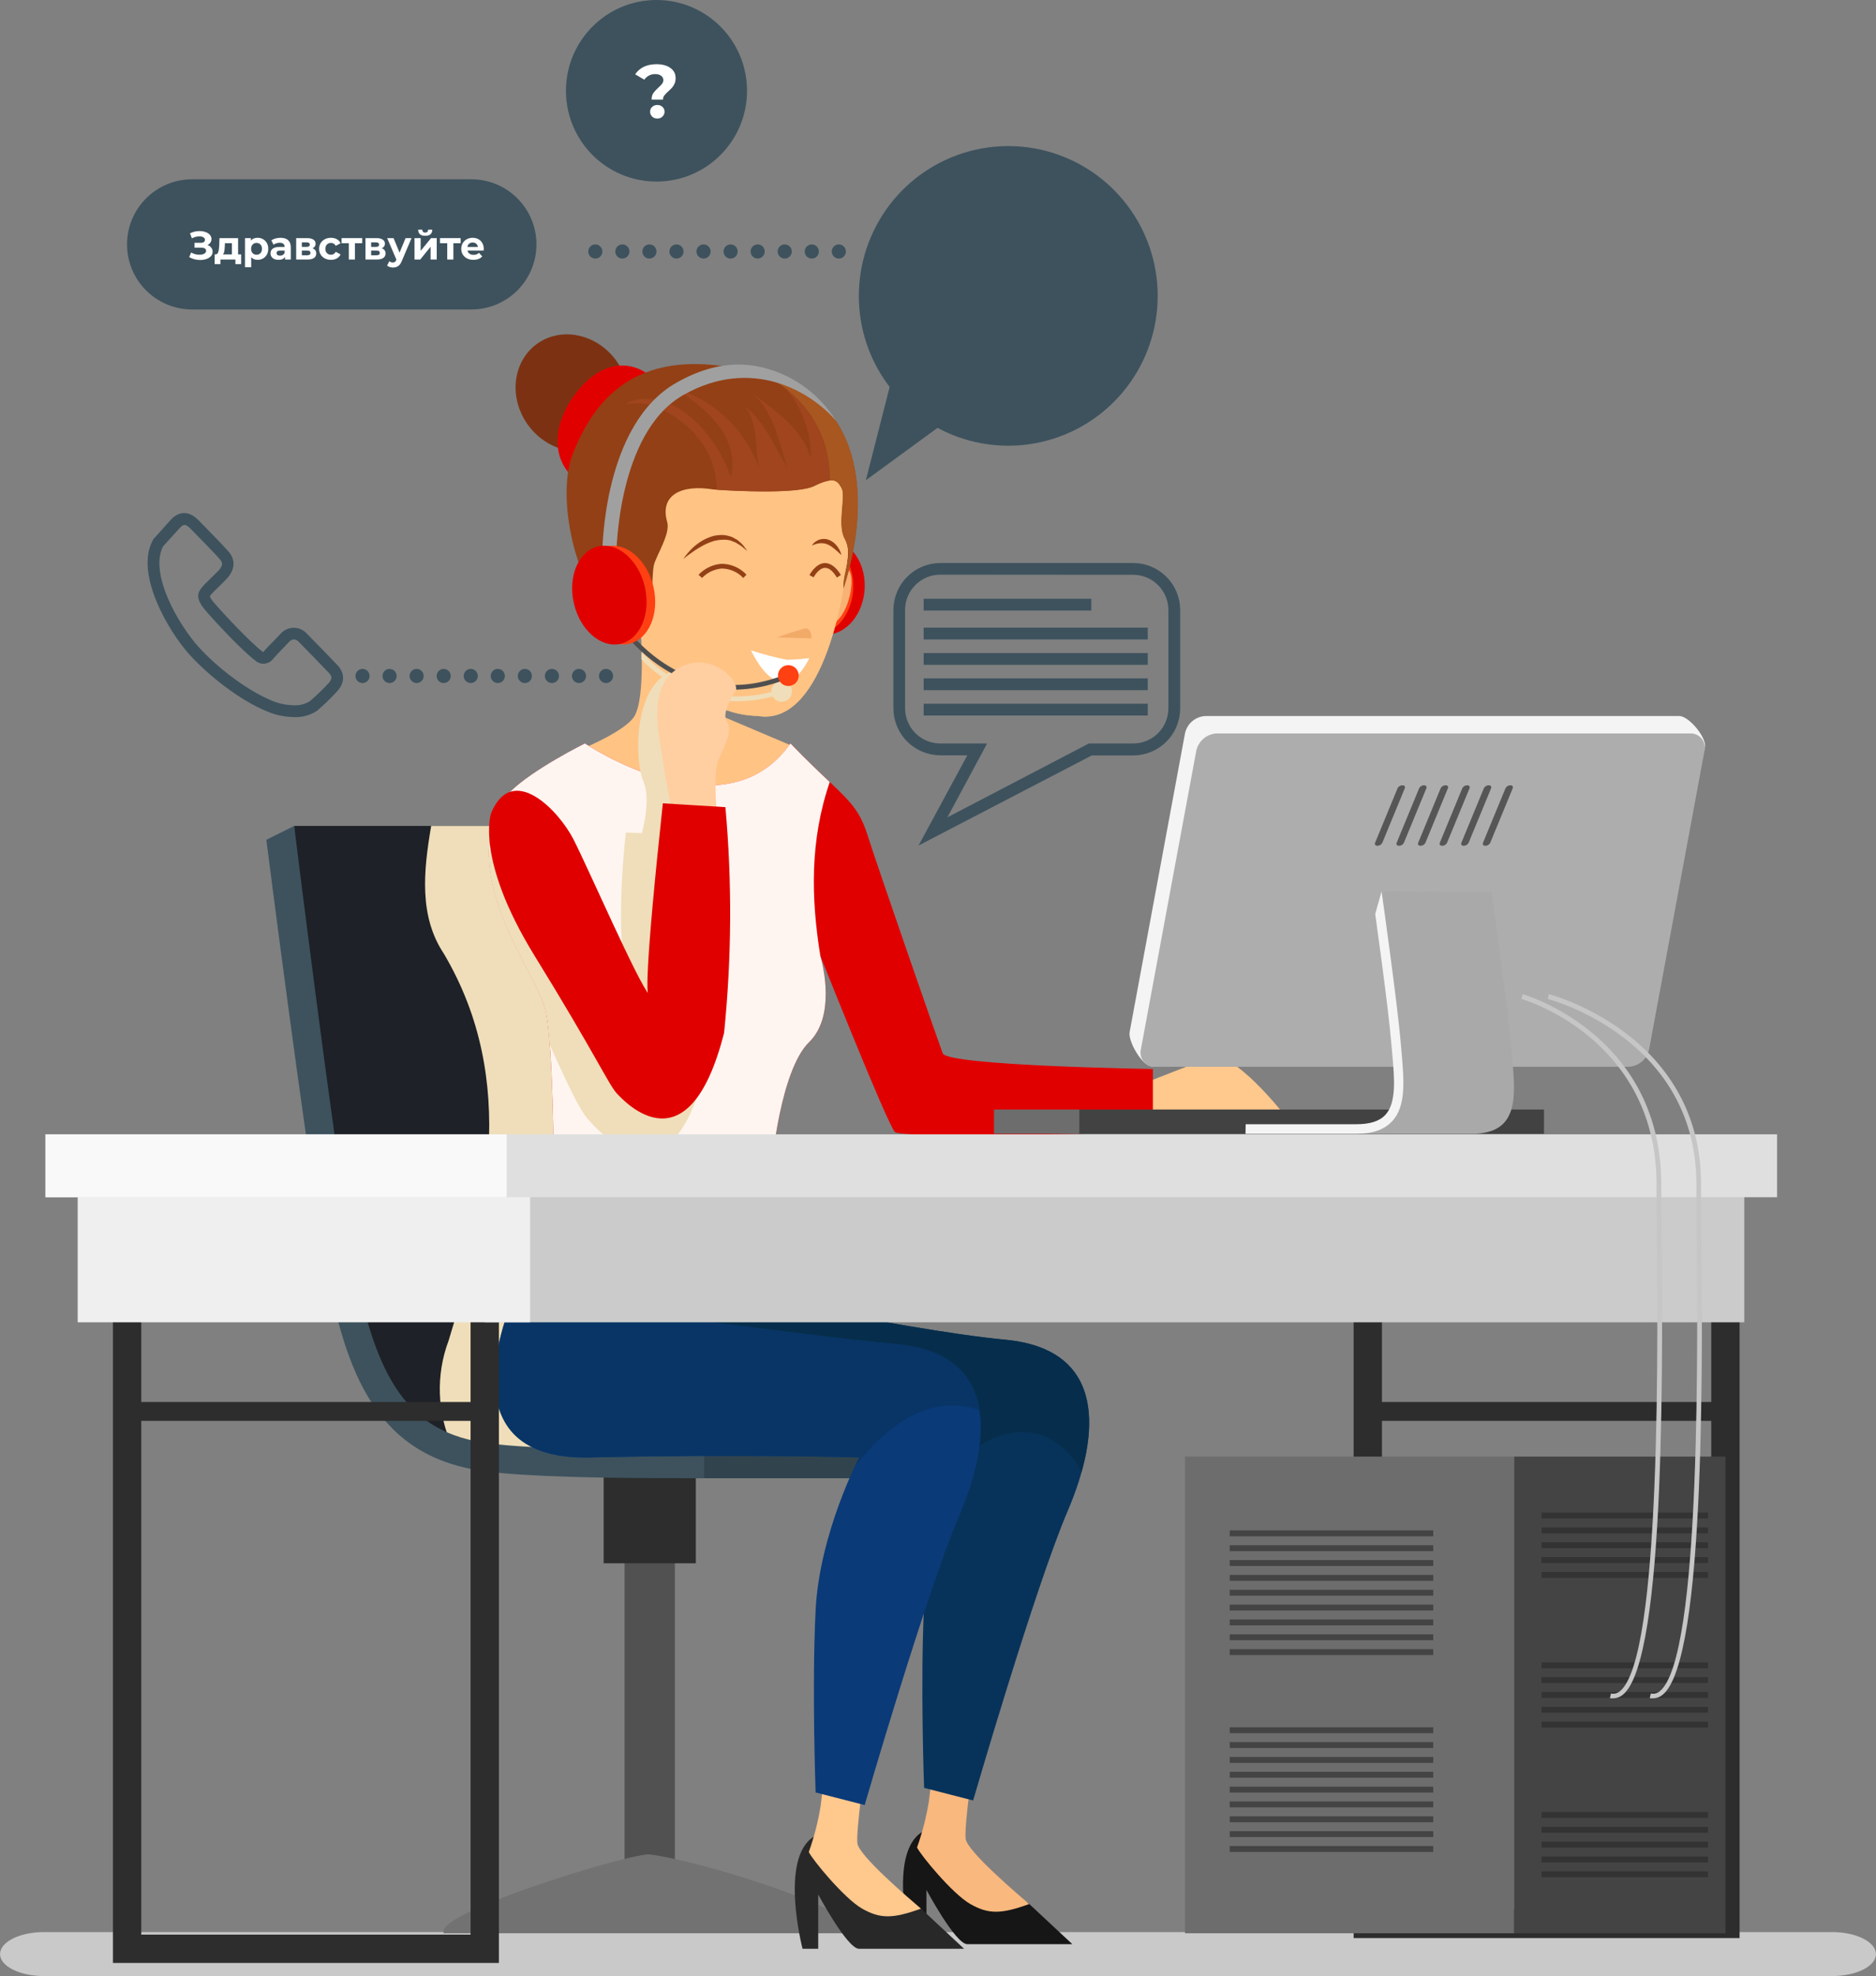 <svg width="265" height="279" viewBox="0 0 265 279" fill="none" xmlns="http://www.w3.org/2000/svg">
<rect x="0" y="0" width="265" height="279" fill="#808080" stroke="none"/>
<path d="M130.748 118.066L130.36 118.782L131.083 118.407L154.161 106.41H160.082H160.082C161.773 106.408 163.395 105.734 164.591 104.535C165.786 103.337 166.459 101.712 166.461 100.018V100.017V86.134V86.133C166.459 84.439 165.786 82.814 164.591 81.616C163.395 80.417 161.773 79.743 160.082 79.741H160.082L132.829 79.741L132.829 79.741C131.137 79.743 129.516 80.417 128.32 81.616C127.124 82.814 126.452 84.439 126.45 86.133V86.134L126.45 99.998L126.45 99.998C126.452 101.692 127.124 103.317 128.32 104.515C129.516 105.714 131.137 106.388 132.829 106.39H132.829H137.062L130.748 118.066ZM133.222 115.995L138.819 105.592L139.017 105.224H138.599H132.816C131.434 105.222 130.108 104.671 129.131 103.691C128.153 102.711 127.603 101.383 127.602 99.997V86.114C127.603 84.728 128.153 83.4 129.131 82.42C130.108 81.44 131.433 80.889 132.816 80.888L160.082 80.907C160.082 80.907 160.082 80.907 160.082 80.907C161.464 80.909 162.789 81.46 163.767 82.44C164.744 83.42 165.294 84.748 165.296 86.134V99.997C165.294 101.383 164.744 102.711 163.767 103.691C162.789 104.671 161.464 105.222 160.082 105.224H153.933H153.872L153.818 105.252L133.222 115.995Z" fill="#3D525D" stroke="#3D525D" stroke-width="0.5"/>
<path d="M153.904 85.041V84.791H153.654H130.974H130.724V85.041V85.707V85.957H130.974H153.654H153.904V85.707V85.041Z" fill="#3D525D" stroke="#3D525D" stroke-width="0.5"/>
<path d="M161.881 89.118V88.868H161.631H130.974H130.724V89.118V89.785V90.035H130.974H161.631H161.881V89.785V89.118Z" fill="#3D525D" stroke="#3D525D" stroke-width="0.5"/>
<path d="M161.881 92.703V92.453H161.631H130.974H130.724V92.703V93.369V93.619H130.974H161.631H161.881V93.369V92.703Z" fill="#3D525D" stroke="#3D525D" stroke-width="0.5"/>
<path d="M161.881 96.28V96.03H161.631H130.974H130.724V96.28V96.946V97.196H130.974H161.631H161.881V96.946V96.28Z" fill="#3D525D" stroke="#3D525D" stroke-width="0.5"/>
<path d="M161.881 99.858V99.608H161.631H130.974H130.724V99.858V100.524V100.774H130.974H161.631H161.881V100.524V99.858Z" fill="#3D525D" stroke="#3D525D" stroke-width="0.5"/>
<g style="mix-blend-mode:multiply">
<path d="M264.993 275.896C264.993 277.614 262.221 279 258.798 279H6.202C2.778 279 0.007 277.608 0.007 275.896C0.007 274.183 2.778 272.791 6.202 272.791H258.792C262.215 272.791 264.987 274.183 264.987 275.896H264.993Z" fill="#C9C9C9"/>
</g>
<path d="M95.333 209.322H88.227V267.228H95.333V209.322Z" fill="#515151"/>
<path d="M62.656 272.957C62.656 272.864 62.656 272.777 62.656 272.684C62.656 269.633 89.49 261.525 91.79 261.825C99.494 262.838 120.924 269.633 120.924 272.684C120.924 272.777 120.924 272.864 120.924 272.957H62.656Z" fill="#727272"/>
<path d="M98.291 205.97H85.269V220.72H98.291V205.97Z" fill="#2D2D2D"/>
<path d="M140.101 205.404H96.011V208.715H140.101V205.404Z" fill="#31444E"/>
<path d="M81.812 116.612H41.558C41.558 116.612 41.73 124.267 42.482 139.057C43.233 153.847 49.66 190.355 53.642 195.684C57.624 201.014 66.657 211.174 96.542 206.677C104.652 193.186 81.812 116.612 81.812 116.612Z" fill="#1E2127"/>
<g style="mix-blend-mode:multiply">
<path d="M81.812 116.612H60.907C59.804 123.055 59.186 129.377 62.702 134.66C73.337 152.647 68.684 171.967 63.367 189.289C62.467 191.685 62.049 194.235 62.136 196.794C62.222 199.353 62.812 201.869 63.872 204.198C70.333 207.256 80.39 209.115 96.549 206.683C104.652 193.186 81.812 116.612 81.812 116.612Z" fill="#EFDEB9"/>
</g>
<path d="M41.558 116.612C41.611 117.025 46.809 159.323 49.74 176.697C52.871 195.231 57.91 202.32 69.017 203.785C75.611 204.658 89.357 204.758 99.461 204.705V208.702H94.967C85.495 208.702 74.408 208.509 68.498 207.729C53.556 205.731 48.743 194.638 45.825 177.344C42.88 159.896 37.676 118.984 37.623 118.571L41.558 116.612Z" fill="#3D525D"/>
<path d="M162.07 152.761C162.07 152.761 167.72 150.542 170.93 149.317C174.141 148.091 181.346 157.311 181.346 157.311L160.627 158.37L162.07 152.761Z" fill="#FFC88D"/>
<path d="M122.067 81.477C122.592 85.128 120.658 88.719 117.733 89.471C114.809 90.224 112.017 87.932 111.485 84.288C110.953 80.644 112.901 77.047 115.819 76.294C118.737 75.541 121.535 77.833 122.067 81.477Z" fill="#E10000"/>
<path d="M120.452 81.543C120.977 85.194 119.043 88.785 116.118 89.538C113.193 90.291 110.402 87.999 109.87 84.355C109.338 80.711 111.279 77.113 114.204 76.36C117.129 75.608 119.92 77.919 120.452 81.543Z" fill="#FF4013"/>
<path d="M85.8 62.354C89.245 59.852 89.808 54.737 87.055 50.929C84.303 47.121 79.278 46.062 75.832 48.564C72.387 51.065 71.825 56.18 74.577 59.988C77.329 63.796 82.354 64.855 85.8 62.354Z" fill="#7C3212"/>
<path d="M93.385 54.715C96.137 58.52 95.719 65.635 92.275 68.139C88.832 70.644 82.79 70.185 80.038 66.374C77.286 62.563 79.373 57.44 82.311 54.382C86.074 50.385 90.62 50.898 93.385 54.715Z" fill="#E10000"/>
<path d="M101.967 94.315V101.103L111.665 105.214C111.665 105.214 104.665 119.784 94.243 119.87C83.82 119.957 79.493 118.465 80.43 115.207C81.367 111.949 82.531 105.6 82.531 105.6C82.531 105.6 88.393 103.182 89.623 101.103C91.212 98.438 90.507 89.112 90.507 89.112L101.967 94.315Z" fill="#FFC384"/>
<path d="M117.361 81.584C117.361 81.584 118.611 79.931 119.721 80.391C120.831 80.851 120.299 85.8 118.172 87.719C116.045 89.638 114.849 89.132 114.782 88.385C114.716 87.639 117.361 81.584 117.361 81.584Z" fill="#F7B274"/>
<path d="M119.867 77.287C119.269 85.721 115.713 102.602 107.012 101.077C97.147 100.943 90.647 89.698 90.647 89.698C90.647 89.698 86.778 89.165 86.386 84.488C85.994 79.811 87.855 78.346 89.045 79.945C88.646 76.074 90.959 68.539 90.959 68.539C90.959 68.539 113.931 66.041 116.736 65.774C119.542 65.508 120.146 73.356 119.867 77.287Z" fill="#FFC384"/>
<path d="M119.867 77.287C119.269 85.721 115.713 102.602 107.012 101.077C97.147 100.943 90.647 89.698 90.647 89.698C90.647 89.698 86.778 89.165 86.386 84.488C85.994 79.811 87.855 78.346 89.045 79.945C88.646 76.074 90.959 68.539 90.959 68.539C90.959 68.539 113.931 66.041 116.736 65.774C119.542 65.508 120.146 73.356 119.867 77.287Z" fill="#FFC384"/>
<path d="M106.068 91.816C107.725 92.371 109.417 92.816 111.133 93.149C112.196 93.139 113.257 93.063 114.31 92.922C114.31 92.922 110.787 101.17 106.068 91.816Z" fill="white"/>
<path d="M100.724 69.105C100.724 69.105 112.256 69.958 115.015 68.606C117.773 67.253 118.272 67.806 118.89 68.939C119.508 70.071 118.225 74.055 119.309 76.034C120.585 78.412 119.03 80.791 119.143 83.062C123.131 70.818 121.848 57.2 109.877 53.49C97.905 49.779 86.326 49.712 80.816 64.349C78.542 70.385 81.307 84.861 88.48 88.692C88.48 88.692 85.189 84.195 86.705 80.804C87.31 79.472 89.969 79.771 90.328 81.37C90.819 83.045 91.417 84.687 92.116 86.287C92.116 86.287 92.056 81.13 92.368 79.791C92.681 78.452 94.728 75.374 94.249 73.716C93.133 69.825 96.35 68.386 100.724 69.105Z" fill="#934016"/>
<path d="M106.208 55.468C105.901 55.197 105.576 54.945 105.237 54.715C105.549 54.969 105.908 55.215 106.208 55.468Z" fill="#A0451D"/>
<path d="M111.153 55.029C113.387 57.754 114.588 61.182 114.543 64.709C113.34 60.485 109.405 57.9 106.208 55.468C109.345 58.2 110.01 62.397 111.22 66.041C109.225 62.71 107.896 59.379 105.237 57.38C107.231 60.045 106.567 63.376 107.231 66.041C105.237 60.711 101.249 56.714 95.266 54.715C99.255 57.38 104.572 61.377 103.243 67.373C101.395 61.81 95.539 54.536 88.865 56.714C88.732 56.834 88.599 56.947 88.473 57.067C89.857 56.838 91.276 56.95 92.608 57.394C97.201 59.392 101.136 63.289 101.249 69.152C103.516 69.299 112.615 69.818 115.022 68.619C115.706 68.242 116.447 67.978 117.215 67.84C117.271 65.379 116.751 62.938 115.699 60.714C114.646 58.49 113.09 56.543 111.153 55.029Z" fill="#A0451D"/>
<path d="M109.897 53.496C109.298 53.31 108.707 53.15 108.122 52.997C113.44 55.888 117.235 60.745 117.235 67.833C118.166 67.726 118.518 68.213 118.917 68.945C119.535 70.078 118.252 74.062 119.336 76.041C120.612 78.419 119.056 80.797 119.169 83.069C123.104 70.818 121.861 57.207 109.897 53.496Z" fill="#A85720"/>
<path d="M82.643 104.974C82.643 104.974 102.365 118.298 111.671 104.974C118.983 112.522 120.977 112.968 122.526 117.852C124.075 122.735 132.496 146.945 133.161 148.717C133.826 150.489 162.854 150.935 162.854 150.935V159.823C162.854 159.823 127.458 160.875 126.408 159.823C125.357 158.77 115.879 134.953 115.879 134.953C115.879 134.953 118.391 143.154 114.29 147.151C110.189 151.149 109.012 164.599 109.012 164.599L78.216 163.713C78.216 163.713 78.15 148.47 77.153 142.974C76.156 137.478 63.526 122.848 72.008 111.862C75.245 108.638 82.643 104.974 82.643 104.974Z" fill="#E10000"/>
<path d="M115.879 134.953C114.55 126.772 114.403 118.598 117.208 110.417C115.799 109.084 114.004 107.392 111.658 104.967C102.352 118.291 82.63 104.967 82.63 104.967C82.63 104.967 75.225 108.631 71.995 111.862C63.526 122.848 76.156 137.505 77.153 142.968C78.15 148.43 78.216 163.706 78.216 163.706L109.013 164.593C109.013 164.593 110.196 151.142 114.29 147.145C117.973 143.554 116.324 136.579 115.945 135.193L115.879 134.953Z" fill="#FFF5F0"/>
<g style="mix-blend-mode:multiply">
<path d="M97.387 117.812L95.904 117.772L97.38 117.559C97.38 117.559 100.704 104.121 98.437 94.574C89.164 92.909 89.516 107.232 90.846 110.23C91.83 112.455 91.112 115.96 90.673 117.625L88.406 117.559C87.296 127.918 87.682 134.44 88.506 138.477C85.847 132.895 82.377 125.153 81.008 122.488C78.914 118.425 72.42 111.616 69.396 118.738C69.122 119.957 69.057 121.214 69.203 122.455C70.114 130.836 76.462 139.11 77.179 142.954C77.392 144.147 77.565 145.792 77.704 147.618C81.493 156.085 82.417 157.371 83.328 158.33C84.478 159.543 94.495 171.095 99.467 151.502C101.255 134.986 97.387 117.812 97.387 117.812Z" fill="#EFDEB9"/>
</g>
<path d="M85.076 78.366C85.076 77.62 85.183 59.952 95.492 54.069C101.548 50.612 106.546 50.965 111.013 53.05C113.928 54.459 116.385 56.667 118.099 59.419C114.476 55.215 106.134 50.298 96.476 55.801C87.17 61.131 87.07 78.186 87.07 78.359L85.076 78.366Z" fill="#A0A0A0"/>
<g style="mix-blend-mode:multiply">
<path d="M110.561 96.153C110.174 96.12 109.79 96.241 109.493 96.491C109.195 96.741 109.008 97.098 108.972 97.486C108.967 97.557 108.967 97.628 108.972 97.699C99.833 100.037 93.684 95.387 90.606 92.103V93.089C93.768 96.412 98.012 98.492 102.571 98.951C104.779 99.121 106.999 98.916 109.139 98.345C109.265 98.564 109.446 98.747 109.663 98.875C109.881 99.004 110.128 99.074 110.38 99.079C110.633 99.084 110.882 99.024 111.104 98.904C111.327 98.784 111.515 98.609 111.65 98.396C111.785 98.182 111.863 97.937 111.877 97.684C111.89 97.432 111.838 97.18 111.726 96.953C111.614 96.726 111.445 96.532 111.236 96.39C111.028 96.248 110.786 96.162 110.534 96.14L110.561 96.153Z" fill="#EFDEB9"/>
</g>
<path d="M103.655 97.379C93.91 97.379 88.193 89.385 88.127 89.272L88.672 88.892C88.752 89.012 97.001 100.55 110.548 95.381L110.787 96C108.514 96.894 106.096 97.361 103.655 97.379Z" fill="#4F4F4F"/>
<path d="M111.359 96.859C112.17 96.859 112.828 96.2 112.828 95.387C112.828 94.574 112.17 93.915 111.359 93.915C110.547 93.915 109.89 94.574 109.89 95.387C109.89 96.2 110.547 96.859 111.359 96.859Z" fill="#FF4013"/>
<path d="M88.886 90.895C91.654 90.25 93.185 86.651 92.305 82.856C91.425 79.06 88.468 76.506 85.7 77.151C82.933 77.795 81.402 81.394 82.282 85.19C83.162 88.985 86.119 91.539 88.886 90.895Z" fill="#FF4013"/>
<path d="M87.668 90.898C90.436 90.253 91.967 86.654 91.087 82.859C90.207 79.063 87.25 76.509 84.482 77.153C81.715 77.798 80.184 81.397 81.064 85.192C81.944 88.988 84.901 91.542 87.668 90.898Z" fill="#E10000"/>
<path d="M101.255 114.927C101.255 114.927 100.75 109.164 101.408 107.512C102.066 105.86 103.661 103.135 102.697 101.923C101.734 100.71 103.987 97.373 103.987 97.373C104.153 95.434 99.58 91.677 95.419 94.608C91.258 97.539 93.332 104.814 93.631 107.332C93.93 109.851 95.053 114.994 95.053 114.994L101.255 114.927Z" fill="#FFCEA1"/>
<path d="M69.389 114.754C69.389 114.754 67.009 121.169 75.538 134.986C84.066 148.804 86.007 153.2 87.157 154.413C88.307 155.625 97.314 165.405 102.286 145.812C103.359 135.225 103.422 124.56 102.472 113.961L93.631 113.421C91.052 137.518 91.285 141.049 91.73 140.483C90.068 138.611 83.089 122.568 81.001 118.498C78.914 114.427 72.413 107.632 69.389 114.754Z" fill="#E10000"/>
<path d="M104.991 81.603C104.599 81.186 104.127 80.852 103.602 80.623C103.078 80.394 102.512 80.274 101.94 80.271C100.886 80.364 99.9 80.837 99.168 81.603L98.67 81.157C99.52 80.257 100.673 79.704 101.907 79.605C102.57 79.603 103.226 79.738 103.834 80.002C104.443 80.266 104.99 80.652 105.443 81.137L104.991 81.603Z" fill="#934016"/>
<path d="M118.219 81.543C117.654 80.618 117.095 80.158 116.537 80.178C115.633 80.178 114.935 81.51 114.928 81.51L114.337 81.204C114.37 81.137 115.207 79.545 116.51 79.498C117.308 79.498 118.086 80.038 118.784 81.184L118.219 81.543Z" fill="#934016"/>
<path d="M96.536 78.919C96.615 78.785 96.701 78.656 96.795 78.532C97.039 78.204 97.306 77.892 97.593 77.6C97.772 77.413 97.978 77.233 98.197 77.04C98.437 76.844 98.688 76.661 98.948 76.494C99.226 76.308 99.52 76.147 99.826 76.014C100.144 75.871 100.473 75.753 100.81 75.661C101.157 75.585 101.511 75.543 101.867 75.534C102.213 75.526 102.558 75.571 102.89 75.668C103.05 75.714 103.216 75.748 103.362 75.801L103.774 76.021C103.907 76.094 104.04 76.161 104.16 76.234L104.466 76.5C104.65 76.645 104.82 76.808 104.971 76.987L105.297 77.42C105.469 77.66 105.562 77.799 105.562 77.799C105.562 77.799 105.423 77.693 105.203 77.506L104.805 77.167C104.626 77.036 104.439 76.916 104.246 76.807L103.927 76.607L103.562 76.46L103.176 76.307L102.757 76.227C102.48 76.188 102.198 76.184 101.92 76.214C101.613 76.228 101.308 76.27 101.009 76.341C100.705 76.417 100.407 76.517 100.118 76.64C99.833 76.753 99.556 76.884 99.287 77.033C99.015 77.167 98.776 77.34 98.53 77.473C98.284 77.606 98.071 77.773 97.865 77.919C97.041 78.472 96.536 78.919 96.536 78.919Z" fill="#934016"/>
<path d="M114.689 77.033C114.828 76.78 115.033 76.569 115.281 76.42C115.399 76.34 115.526 76.273 115.659 76.22C115.813 76.162 115.974 76.124 116.138 76.107C116.315 76.084 116.493 76.084 116.67 76.107C116.85 76.143 117.026 76.197 117.195 76.267C117.514 76.41 117.802 76.616 118.039 76.873C118.151 76.983 118.251 77.103 118.338 77.233C118.418 77.353 118.491 77.473 118.558 77.579C118.654 77.758 118.734 77.946 118.797 78.139C118.843 78.279 118.863 78.359 118.863 78.359L118.684 78.212C118.571 78.119 118.431 77.973 118.252 77.819C118.072 77.666 118.066 77.659 117.966 77.573C117.866 77.486 117.747 77.413 117.647 77.32C117.538 77.23 117.423 77.15 117.301 77.08C117.185 77.001 117.06 76.937 116.929 76.887C116.805 76.828 116.676 76.781 116.543 76.747C116.414 76.719 116.283 76.702 116.151 76.693C115.905 76.68 115.659 76.704 115.42 76.767C115.168 76.83 114.923 76.92 114.689 77.033Z" fill="#934016"/>
<path d="M109.79 89.998C111.06 89.51 112.356 89.095 113.672 88.752C114.669 88.585 114.629 90.144 114.629 90.144L109.79 89.998Z" fill="#F2AA68"/>
<path d="M151.474 274.496H136.631C134.97 274.496 130.868 266.835 130.868 266.835V274.496H128.655C128.655 274.496 125.331 261.699 130.25 258.661C134.857 264.836 145.206 268.654 145.206 268.654L151.474 274.496Z" fill="#161616"/>
<path d="M137.515 248.574C137.515 248.574 136.186 257.848 136.405 259.62C136.625 261.392 143.83 267.501 145.379 268.834C141.391 270.279 139.616 270.279 137.07 268.834C134.524 267.388 129.978 261.839 129.539 260.839C130.286 258.747 130.842 256.59 131.201 254.397C131.526 252.079 131.71 249.743 131.752 247.402L137.515 248.574Z" fill="#F9B87D"/>
<path d="M93.199 180.362C93.199 180.362 77.027 205.637 98.63 205.138C120.233 204.638 136.685 205.138 136.685 205.138C136.685 205.138 131.088 215.797 130.536 226.67C129.984 237.542 130.536 252.432 130.536 252.432L137.462 254.21C137.462 254.21 146.163 224.231 150.816 213.352C155.469 202.473 156.353 190.481 141.956 189.149C127.558 187.817 93.199 180.362 93.199 180.362Z" fill="#07335B"/>
<path d="M141.95 189.149C127.545 187.817 93.207 180.362 93.207 180.362C93.207 180.362 77.034 205.638 98.637 205.138C120.24 204.638 136.692 205.138 136.692 205.138C136.692 205.138 136.566 205.384 136.346 205.804C139.244 203.139 142.575 201.44 147.121 202.586C149.57 203.599 151.576 205.457 152.778 207.823C155.324 198.756 153.934 190.255 141.95 189.149Z" fill="#062E4C"/>
<path d="M136.186 275.149H121.343C119.681 275.149 115.58 267.488 115.58 267.488V275.149H113.366C113.366 275.149 110.043 262.352 114.962 259.314C119.568 265.489 129.918 269.307 129.918 269.307L136.186 275.149Z" fill="#282828"/>
<path d="M122.227 249.221C122.227 249.221 120.898 258.494 121.117 260.266C121.336 262.038 128.542 268.148 130.091 269.48C126.102 270.926 124.327 270.926 121.782 269.48C119.236 268.034 114.689 262.485 114.25 261.485C114.997 259.393 115.554 257.237 115.912 255.043C116.237 252.725 116.422 250.389 116.464 248.048L122.227 249.221Z" fill="#FFC88D"/>
<path d="M72.673 182.966C72.673 182.966 61.705 206.283 83.308 205.784C104.911 205.284 121.363 205.784 121.363 205.784C121.363 205.784 115.766 216.443 115.214 227.315C114.663 238.188 115.214 253.077 115.214 253.077L122.141 254.856C122.141 254.856 130.842 224.877 135.495 213.998C140.148 203.119 141.032 191.127 126.634 189.795C112.236 188.462 72.673 182.966 72.673 182.966Z" fill="#0A3A78"/>
<path d="M138.379 199.109C137.608 194.185 134.272 190.501 126.654 189.782C112.25 188.449 72.7 182.953 72.7 182.953C72.7 182.953 61.732 206.27 83.335 205.771C104.938 205.271 121.389 205.771 121.389 205.771C121.389 205.771 121.163 206.21 120.791 206.983C125.517 201.047 131.473 196.697 138.379 199.109Z" fill="#083566"/>
<path d="M68.472 164.599H17.954V275.149H68.472V164.599Z" stroke="#2D2D2D" stroke-width="4" stroke-miterlimit="10"/>
<path d="M68.465 197.949H17.276V200.614H68.465V197.949Z" fill="#2D2D2D"/>
<path d="M244.208 197.949H193.012V200.614H244.208V197.949Z" fill="#2D2D2D"/>
<path d="M243.729 164.599H193.211V271.638H243.729V164.599Z" stroke="#2D2D2D" stroke-width="4" stroke-miterlimit="10"/>
<path d="M246.395 164.599H68.472V186.697H246.395V164.599Z" fill="#CBCBCB"/>
<path d="M74.88 164.599H10.974V186.697H74.88V164.599Z" fill="#EFEFEF"/>
<path d="M251.028 160.156H6.428V169.036H251.028V160.156Z" fill="#DFDFDF"/>
<path d="M71.569 160.156H6.428V169.036H71.569V160.156Z" fill="#F9F9F9"/>
<path d="M243.729 205.657H213.864V272.957H243.729V205.657Z" fill="#444444"/>
<path d="M213.871 205.657H167.394V272.957H213.871V205.657Z" fill="#6D6D6D"/>
<path d="M202.457 216.077H173.709V216.91H202.457V216.077Z" fill="#444444"/>
<path d="M202.457 218.175H173.709V219.008H202.457V218.175Z" fill="#444444"/>
<path d="M202.457 220.267H173.709V221.1H202.457V220.267Z" fill="#444444"/>
<path d="M202.457 222.366H173.709V223.199H202.457V222.366Z" fill="#444444"/>
<path d="M202.457 224.464H173.709V225.297H202.457V224.464Z" fill="#444444"/>
<path d="M202.457 226.556H173.709V227.389H202.457V226.556Z" fill="#444444"/>
<path d="M202.457 228.655H173.709V229.488H202.457V228.655Z" fill="#444444"/>
<path d="M202.457 230.747H173.709V231.579H202.457V230.747Z" fill="#444444"/>
<path d="M202.457 232.845H173.709V233.678H202.457V232.845Z" fill="#444444"/>
<path d="M241.263 213.565H217.759V214.398H241.263V213.565Z" fill="#333333"/>
<path d="M241.263 215.664H217.759V216.497H241.263V215.664Z" fill="#333333"/>
<path d="M241.263 217.756H217.759V218.588H241.263V217.756Z" fill="#333333"/>
<path d="M241.263 219.854H217.759V220.687H241.263V219.854Z" fill="#333333"/>
<path d="M241.263 221.953H217.759V222.786H241.263V221.953Z" fill="#333333"/>
<path d="M241.263 234.704H217.759V235.537H241.263V234.704Z" fill="#333333"/>
<path d="M241.263 236.796H217.759V237.629H241.263V236.796Z" fill="#333333"/>
<path d="M241.263 238.894H217.759V239.727H241.263V238.894Z" fill="#333333"/>
<path d="M241.263 240.986H217.759V241.819H241.263V240.986Z" fill="#333333"/>
<path d="M241.263 243.085H217.759V243.918H241.263V243.085Z" fill="#333333"/>
<path d="M241.263 255.836H217.759V256.669H241.263V255.836Z" fill="#333333"/>
<path d="M241.263 257.928H217.759V258.761H241.263V257.928Z" fill="#333333"/>
<path d="M241.263 260.026H217.759V260.859H241.263V260.026Z" fill="#333333"/>
<path d="M241.263 262.125H217.759V262.958H241.263V262.125Z" fill="#333333"/>
<path d="M241.263 264.217H217.759V265.05H241.263V264.217Z" fill="#333333"/>
<path d="M202.457 243.878H173.709V244.71H202.457V243.878Z" fill="#444444"/>
<path d="M202.457 245.97H173.709V246.802H202.457V245.97Z" fill="#444444"/>
<path d="M202.457 248.068H173.709V248.901H202.457V248.068Z" fill="#444444"/>
<path d="M202.457 250.16H173.709V250.993H202.457V250.16Z" fill="#444444"/>
<path d="M202.457 252.259H173.709V253.091H202.457V252.259Z" fill="#444444"/>
<path d="M202.457 254.35H173.709V255.183H202.457V254.35Z" fill="#444444"/>
<path d="M202.457 256.449H173.709V257.282H202.457V256.449Z" fill="#444444"/>
<path d="M202.457 258.541H173.709V259.374H202.457V258.541Z" fill="#444444"/>
<path d="M202.457 260.639H173.709V261.472H202.457V260.639Z" fill="#444444"/>
<path d="M218.098 156.651H152.292V160.082H218.098V156.651Z" fill="#424242"/>
<path d="M152.465 156.651H140.407V160.082H152.465V156.651Z" fill="#6D6D6D"/>
<path d="M159.57 145.706C159.318 147.038 161.372 150.569 162.728 150.569L228.461 148.164C229.149 148.137 229.809 147.881 230.335 147.435C230.861 146.99 231.224 146.381 231.366 145.706L240.844 105.487C241.097 104.155 238.578 101.097 237.222 101.097H170.305C169.62 101.121 168.961 101.373 168.434 101.813C167.907 102.253 167.541 102.857 167.394 103.528L159.57 145.706Z" fill="#F4F4F4"/>
<path d="M161.159 148.164C161.088 148.462 161.087 148.772 161.156 149.07C161.224 149.369 161.359 149.648 161.552 149.885C161.745 150.123 161.989 150.313 162.267 150.441C162.544 150.568 162.848 150.631 163.153 150.622H230.043C230.731 150.595 231.391 150.339 231.917 149.894C232.443 149.448 232.806 148.84 232.948 148.164L240.771 106.013C240.842 105.715 240.843 105.405 240.775 105.107C240.706 104.808 240.571 104.53 240.378 104.292C240.185 104.054 239.941 103.864 239.663 103.737C239.386 103.609 239.082 103.547 238.777 103.555H171.887C171.199 103.582 170.539 103.838 170.013 104.284C169.487 104.729 169.124 105.338 168.983 106.013L161.159 148.164Z" fill="#ADADAD"/>
<path d="M198.111 110.873C197.967 110.873 197.826 110.912 197.703 110.988C197.58 111.063 197.481 111.171 197.415 111.3L194.243 118.99C194.145 119.228 194.291 119.417 194.57 119.417C194.713 119.417 194.855 119.377 194.977 119.302C195.1 119.227 195.2 119.119 195.265 118.99L198.438 111.3C198.535 111.062 198.389 110.873 198.111 110.873Z" fill="#565656"/>
<path d="M201.158 110.873C201.015 110.873 200.873 110.912 200.751 110.988C200.628 111.063 200.528 111.171 200.463 111.3L197.29 118.99C197.193 119.228 197.339 119.417 197.617 119.417C197.761 119.417 197.902 119.377 198.025 119.302C198.148 119.227 198.247 119.119 198.313 118.99L201.485 111.3C201.583 111.062 201.416 110.873 201.158 110.873Z" fill="#565656"/>
<path d="M204.199 110.873C204.055 110.873 203.914 110.912 203.791 110.988C203.668 111.063 203.569 111.171 203.503 111.3L200.33 118.99C200.233 119.228 200.379 119.417 200.657 119.417C200.801 119.417 200.942 119.377 201.065 119.302C201.188 119.227 201.288 119.119 201.353 118.99L204.526 111.3C204.63 111.062 204.484 110.873 204.199 110.873Z" fill="#565656"/>
<path d="M207.254 110.873C207.11 110.873 206.969 110.912 206.846 110.988C206.723 111.063 206.623 111.171 206.558 111.3L203.385 118.99C203.288 119.228 203.434 119.417 203.712 119.417C203.856 119.417 203.997 119.377 204.12 119.302C204.243 119.227 204.342 119.119 204.408 118.99L207.581 111.3C207.678 111.062 207.532 110.873 207.254 110.873Z" fill="#565656"/>
<path d="M210.301 110.873C210.157 110.873 210.016 110.912 209.893 110.988C209.77 111.063 209.671 111.171 209.605 111.3L206.433 118.99C206.335 119.228 206.481 119.417 206.76 119.417C206.903 119.417 207.045 119.377 207.167 119.302C207.29 119.227 207.39 119.119 207.455 118.99L210.628 111.3C210.725 111.062 210.579 110.873 210.301 110.873Z" fill="#565656"/>
<path d="M213.355 110.873C213.212 110.873 213.07 110.912 212.948 110.988C212.825 111.063 212.725 111.171 212.66 111.3L209.487 118.99C209.39 119.228 209.536 119.417 209.814 119.417C209.958 119.417 210.099 119.377 210.222 119.302C210.345 119.227 210.444 119.119 210.51 118.99L213.682 111.3C213.773 111.062 213.627 110.873 213.355 110.873Z" fill="#565656"/>
<path d="M210.687 125.946C210.687 125.946 213.013 142.268 213.512 148.264C214.01 154.26 215.007 160.089 207.862 160.089H192.241L196.01 158.277L197.612 154.446L195.139 125.853L210.687 125.946Z" fill="#A9A9A9"/>
<path d="M175.936 160.089H191.556C193.889 160.089 195.544 159.503 196.661 158.297C198.655 156.145 198.31 152.514 197.991 148.67L197.891 147.544C197.399 141.595 195.179 126.019 195.159 125.853L194.262 129.044C194.262 129.204 196.076 141.742 196.568 147.651L196.668 148.784C196.98 152.328 197.279 155.672 195.704 157.398C194.866 158.31 193.517 158.73 191.583 158.73H175.962L175.936 160.089Z" fill="#F4F4F4"/>
<path d="M227.909 239.787C228.397 239.777 228.867 239.598 229.239 239.281C235.394 234.358 234.902 190.555 234.663 169.503V166.838C234.443 145.952 215.28 140.423 215.087 140.37L214.907 141.036C215.1 141.089 233.779 146.492 233.998 166.864V169.529C234.217 188.849 234.729 234.065 228.826 238.781C228.658 238.934 228.455 239.042 228.235 239.098C228.014 239.154 227.784 239.155 227.564 239.101L227.411 239.767C227.575 239.794 227.743 239.801 227.909 239.787Z" fill="#C6C6C6"/>
<path d="M233.533 239.787C234.021 239.777 234.49 239.598 234.862 239.281C241.017 234.358 240.525 190.555 240.286 169.503V166.838C240.067 145.946 219.015 140.423 218.789 140.37L218.63 141.036C218.836 141.089 239.409 146.499 239.628 166.864V169.529C239.847 188.849 240.359 234.065 234.457 238.781C234.288 238.934 234.085 239.042 233.865 239.098C233.645 239.154 233.414 239.155 233.194 239.101L233.041 239.767C233.203 239.793 233.369 239.8 233.533 239.787Z" fill="#C6C6C6"/>
<path d="M41.471 100.743C40.238 100.721 39.021 100.459 37.888 99.971C33.993 98.372 29.752 94.927 27.253 92.216C24.189 88.885 19.522 80.777 22.095 76.4L22.135 76.347C22.135 76.347 23.85 74.462 24.421 73.809C25.438 72.643 26.548 72.65 27.692 73.809C28.835 74.968 31.414 77.62 31.886 78.179C32.225 78.579 33.215 79.791 31.54 81.51C31.015 82.036 30.603 82.436 30.284 82.749C29.959 83.043 29.654 83.359 29.373 83.695L29.3 83.802C29.134 84.028 28.921 84.315 29.825 85.387C30.982 86.766 34.977 91.03 36.705 92.343C37.111 92.682 37.37 92.649 37.689 92.256C38.008 91.863 38.513 91.377 39.058 90.804C39.43 90.417 39.783 90.051 39.989 89.831C40.176 89.614 40.408 89.44 40.668 89.32C40.928 89.201 41.211 89.139 41.498 89.139C41.784 89.139 42.067 89.201 42.327 89.32C42.588 89.44 42.819 89.614 43.007 89.831C43.984 90.817 46.855 93.775 47.334 94.288C48.45 95.507 47.872 96.626 47.188 97.346C46.334 98.271 45.426 99.146 44.469 99.964C43.577 100.536 42.528 100.809 41.471 100.743ZM22.673 76.76C20.32 80.877 24.814 88.552 27.765 91.77C30.191 94.434 34.339 97.766 38.141 99.358C39.192 99.811 40.321 100.055 41.464 100.077C42.379 100.134 43.288 99.9 44.063 99.411C44.998 98.612 45.885 97.76 46.722 96.859C47.673 95.853 47.294 95.181 46.862 94.708C46.43 94.235 43.538 91.25 42.555 90.271C42.425 90.124 42.266 90.004 42.089 89.919C41.912 89.835 41.72 89.786 41.524 89.778C41.329 89.785 41.138 89.832 40.961 89.914C40.784 89.996 40.626 90.113 40.494 90.257C40.288 90.477 39.936 90.85 39.557 91.243C39.038 91.783 38.453 92.389 38.227 92.669C38.126 92.821 37.992 92.948 37.835 93.042C37.679 93.135 37.503 93.192 37.321 93.209C37.14 93.226 36.957 93.201 36.786 93.138C36.615 93.074 36.46 92.973 36.333 92.842C34.551 91.51 30.557 87.233 29.353 85.8C28.15 84.368 28.469 83.835 28.808 83.389L28.861 83.316C29.163 82.937 29.497 82.585 29.859 82.263C30.178 81.95 30.59 81.55 31.108 81.03C32.225 79.911 31.919 79.205 31.414 78.612C30.909 78.019 28.602 75.634 27.26 74.282C26.395 73.416 25.737 73.376 24.96 74.282C24.415 74.881 22.886 76.54 22.68 76.773L22.673 76.76Z" fill="#3D525D" stroke="#3D525D"/>
<path d="M51.209 96.44C51.76 96.44 52.206 95.993 52.206 95.441C52.206 94.889 51.76 94.441 51.209 94.441C50.658 94.441 50.212 94.889 50.212 95.441C50.212 95.993 50.658 96.44 51.209 96.44Z" fill="#3D525D"/>
<path d="M55.031 96.44C55.582 96.44 56.028 95.993 56.028 95.441C56.028 94.889 55.582 94.441 55.031 94.441C54.48 94.441 54.034 94.889 54.034 95.441C54.034 95.993 54.48 96.44 55.031 96.44Z" fill="#3D525D"/>
<path d="M58.853 96.44C59.404 96.44 59.85 95.993 59.85 95.441C59.85 94.889 59.404 94.441 58.853 94.441C58.303 94.441 57.856 94.889 57.856 95.441C57.856 95.993 58.303 96.44 58.853 96.44Z" fill="#3D525D"/>
<path d="M62.675 96.44C63.226 96.44 63.672 95.993 63.672 95.441C63.672 94.889 63.226 94.441 62.675 94.441C62.125 94.441 61.678 94.889 61.678 95.441C61.678 95.993 62.125 96.44 62.675 96.44Z" fill="#3D525D"/>
<path d="M66.497 96.44C67.048 96.44 67.494 95.993 67.494 95.441C67.494 94.889 67.048 94.441 66.497 94.441C65.947 94.441 65.5 94.889 65.5 95.441C65.5 95.993 65.947 96.44 66.497 96.44Z" fill="#3D525D"/>
<path d="M70.319 96.44C70.87 96.44 71.316 95.993 71.316 95.441C71.316 94.889 70.87 94.441 70.319 94.441C69.769 94.441 69.322 94.889 69.322 95.441C69.322 95.993 69.769 96.44 70.319 96.44Z" fill="#3D525D"/>
<path d="M74.142 96.44C74.692 96.44 75.139 95.993 75.139 95.441C75.139 94.889 74.692 94.441 74.142 94.441C73.591 94.441 73.144 94.889 73.144 95.441C73.144 95.993 73.591 96.44 74.142 96.44Z" fill="#3D525D"/>
<path d="M77.964 96.44C78.514 96.44 78.961 95.993 78.961 95.441C78.961 94.889 78.514 94.441 77.964 94.441C77.413 94.441 76.967 94.889 76.967 95.441C76.967 95.993 77.413 96.44 77.964 96.44Z" fill="#3D525D"/>
<path d="M81.786 96.44C82.336 96.44 82.783 95.993 82.783 95.441C82.783 94.889 82.336 94.441 81.786 94.441C81.235 94.441 80.789 94.889 80.789 95.441C80.789 95.993 81.235 96.44 81.786 96.44Z" fill="#3D525D"/>
<path d="M85.608 96.44C86.158 96.44 86.605 95.993 86.605 95.441C86.605 94.889 86.158 94.441 85.608 94.441C85.057 94.441 84.611 94.889 84.611 95.441C84.611 95.993 85.057 96.44 85.608 96.44Z" fill="#3D525D"/>
<path d="M84.092 36.508C84.643 36.508 85.089 36.061 85.089 35.509C85.089 34.957 84.643 34.509 84.092 34.509C83.542 34.509 83.095 34.957 83.095 35.509C83.095 36.061 83.542 36.508 84.092 36.508Z" fill="#3D525D"/>
<path d="M87.914 36.508C88.465 36.508 88.911 36.061 88.911 35.509C88.911 34.957 88.465 34.509 87.914 34.509C87.364 34.509 86.917 34.957 86.917 35.509C86.917 36.061 87.364 36.508 87.914 36.508Z" fill="#3D525D"/>
<path d="M91.737 36.508C92.287 36.508 92.734 36.061 92.734 35.509C92.734 34.957 92.287 34.509 91.737 34.509C91.186 34.509 90.74 34.957 90.74 35.509C90.74 36.061 91.186 36.508 91.737 36.508Z" fill="#3D525D"/>
<path d="M95.559 36.508C96.109 36.508 96.556 36.061 96.556 35.509C96.556 34.957 96.109 34.509 95.559 34.509C95.008 34.509 94.561 34.957 94.561 35.509C94.561 36.061 95.008 36.508 95.559 36.508Z" fill="#3D525D"/>
<path d="M99.381 36.508C99.931 36.508 100.378 36.061 100.378 35.509C100.378 34.957 99.931 34.509 99.381 34.509C98.83 34.509 98.383 34.957 98.383 35.509C98.383 36.061 98.83 36.508 99.381 36.508Z" fill="#3D525D"/>
<path d="M103.203 36.508C103.753 36.508 104.2 36.061 104.2 35.509C104.2 34.957 103.753 34.509 103.203 34.509C102.652 34.509 102.206 34.957 102.206 35.509C102.206 36.061 102.652 36.508 103.203 36.508Z" fill="#3D525D"/>
<path d="M107.025 36.508C107.575 36.508 108.022 36.061 108.022 35.509C108.022 34.957 107.575 34.509 107.025 34.509C106.474 34.509 106.028 34.957 106.028 35.509C106.028 36.061 106.474 36.508 107.025 36.508Z" fill="#3D525D"/>
<path d="M110.847 36.508C111.398 36.508 111.844 36.061 111.844 35.509C111.844 34.957 111.398 34.509 110.847 34.509C110.296 34.509 109.85 34.957 109.85 35.509C109.85 36.061 110.296 36.508 110.847 36.508Z" fill="#3D525D"/>
<path d="M114.669 36.508C115.22 36.508 115.666 36.061 115.666 35.509C115.666 34.957 115.22 34.509 114.669 34.509C114.118 34.509 113.672 34.957 113.672 35.509C113.672 36.061 114.118 36.508 114.669 36.508Z" fill="#3D525D"/>
<path d="M118.491 36.508C119.042 36.508 119.488 36.061 119.488 35.509C119.488 34.957 119.042 34.509 118.491 34.509C117.94 34.509 117.494 34.957 117.494 35.509C117.494 36.061 117.94 36.508 118.491 36.508Z" fill="#3D525D"/>
<path d="M122.895 66.519L122.723 67.192L123.285 66.782L132.416 60.114C136.381 62.29 140.947 63.115 145.424 62.464C149.954 61.804 154.141 59.67 157.341 56.39C160.541 53.109 162.575 48.865 163.13 44.312C163.684 39.758 162.729 35.148 160.411 31.193C158.093 27.237 154.541 24.156 150.303 22.423C146.065 20.691 141.375 20.404 136.958 21.607C132.541 22.81 128.641 25.436 125.861 29.08C123.08 32.724 121.573 37.183 121.571 41.77C121.555 46.41 123.096 50.918 125.942 54.573L122.895 66.519ZM142.414 21.771V22.021H142.414C142.414 22.021 142.415 22.021 142.415 22.021L142.414 21.771ZM127.033 54.07L127.031 54.068L126.84 54.229L127.035 54.072C127.034 54.072 127.034 54.071 127.033 54.07ZM124.655 64.33L124.338 64.561L124.241 64.942L124.558 64.71L124.655 64.33ZM132.667 58.908L132.543 59.126L132.667 58.909L132.667 58.908ZM142.467 22.021C142.467 22.021 142.467 22.021 142.467 22.021H142.467V21.771L142.467 22.021Z" fill="#3D525D" stroke="#3D525D" stroke-width="0.5"/>
<path d="M148.074 37.86L148.074 37.86L148.125 37.931C148.125 37.931 148.125 37.931 148.126 37.932C148.31 38.178 148.501 38.502 148.457 38.968C148.414 39.417 148.155 39.955 147.571 40.652C146.994 41.342 145.689 42.782 144.306 44.216C142.934 45.637 141.469 47.071 140.558 47.756C140.408 47.907 140.227 48.023 140.028 48.097L139.941 47.863L140.028 48.097C139.822 48.173 139.601 48.203 139.382 48.183C139.163 48.163 138.952 48.094 138.763 47.981C138.579 47.872 138.422 47.724 138.301 47.547C138.13 47.354 137.807 47.011 137.461 46.644C137.304 46.477 137.143 46.306 136.988 46.14C136.609 45.747 136.256 45.373 136.05 45.153L136.048 45.151L136.048 45.151C135.938 45.031 135.806 44.934 135.66 44.866L135.765 44.639L135.66 44.866C135.516 44.799 135.361 44.761 135.203 44.753C135.044 44.761 134.888 44.801 134.745 44.87C134.598 44.94 134.467 45.039 134.359 45.161L134.354 45.167L134.349 45.172C133.372 46.151 130.517 49.093 130.048 49.602C129.821 49.849 129.669 50.082 129.65 50.341C129.632 50.593 129.736 50.937 130.186 51.413L130.187 51.414C131.013 52.303 131.889 53.145 132.811 53.934C133.539 54.389 134.39 54.605 135.247 54.553L135.257 54.552L135.257 54.552C136.368 54.531 137.465 54.293 138.486 53.853L138.491 53.851L138.491 53.851C142.248 52.31 146.393 48.966 148.776 46.327L148.777 46.326C150.231 44.737 152.078 42.033 153.266 39.224C153.86 37.82 154.285 36.4 154.419 35.087C154.551 33.785 154.395 32.606 153.852 31.65C153.549 31.338 152.09 29.728 151.584 29.137M148.074 37.86L151.773 28.973M148.074 37.86L148.067 37.851C147.757 37.463 147.415 37.102 147.045 36.772C146.976 36.704 146.903 36.633 146.826 36.557C146.545 36.282 146.206 35.95 145.802 35.545C145.273 35.016 145.134 34.601 145.141 34.291C145.148 33.975 145.308 33.704 145.51 33.465C145.934 32.962 148.318 30.486 149.649 29.151M148.074 37.86L149.473 28.973M151.584 29.137C151.584 29.136 151.584 29.136 151.583 29.136L151.773 28.973M151.584 29.137C151.584 29.137 151.585 29.137 151.585 29.137L151.773 28.973M151.584 29.137C151.214 28.712 150.92 28.567 150.66 28.571C150.389 28.576 150.069 28.74 149.649 29.151M151.773 28.973C150.996 28.081 150.337 28.127 149.473 28.973M149.649 29.151C149.65 29.151 149.65 29.15 149.65 29.15L149.473 28.973M149.649 29.151C149.649 29.151 149.649 29.152 149.648 29.152L149.473 28.973M132.062 54.839L132.075 54.85L132.089 54.859C133.022 55.457 134.12 55.743 135.225 55.678C136.488 55.655 137.734 55.386 138.895 54.886C142.854 53.268 147.123 49.791 149.618 47.07L149.618 47.07C151.173 45.373 153.121 42.489 154.36 39.473C154.98 37.964 155.426 36.412 155.552 34.953C155.678 33.494 155.485 32.111 154.807 30.959L154.8 30.947L154.792 30.935L154.752 30.882L154.744 30.872L154.736 30.863L154.552 31.032L154.736 30.863L154.736 30.863L154.736 30.863L154.735 30.862L154.731 30.858L154.717 30.842L154.661 30.781L154.459 30.56C154.29 30.375 154.058 30.12 153.808 29.845C153.307 29.293 152.738 28.661 152.455 28.331L152.455 28.331L152.453 28.328C151.924 27.729 151.356 27.36 150.721 27.347C150.087 27.334 149.463 27.677 148.824 28.317C147.59 29.554 145.096 32.133 144.616 32.703L144.616 32.703L144.61 32.709C144.602 32.721 144.592 32.733 144.581 32.746C144.413 32.959 144.065 33.397 143.973 34.002C143.871 34.665 144.079 35.472 144.976 36.371C145.495 36.892 145.908 37.3 146.236 37.614L146.236 37.614L146.241 37.62C146.555 37.903 146.849 38.208 147.12 38.531L147.18 38.618C147.188 38.632 147.195 38.645 147.202 38.658C147.264 38.767 147.292 38.818 147.275 38.931C147.25 39.09 147.123 39.378 146.676 39.912C146.103 40.594 144.82 41.995 143.463 43.393C142.102 44.794 140.683 46.176 139.835 46.829L139.835 46.829L139.827 46.836C139.663 46.974 139.553 46.987 139.483 46.975C139.401 46.961 139.304 46.903 139.191 46.775C138.928 46.477 138.359 45.88 137.815 45.315L137.813 45.313C137.436 44.928 137.088 44.566 136.892 44.35C136.681 44.107 136.421 43.912 136.129 43.778C135.836 43.644 135.518 43.574 135.195 43.574C134.873 43.574 134.555 43.644 134.262 43.778C133.972 43.911 133.714 44.104 133.504 44.344C132.49 45.334 129.655 48.282 129.175 48.803L129.175 48.804C128.57 49.465 128.41 50.126 128.518 50.733C128.623 51.323 128.975 51.825 129.322 52.2C130.182 53.133 131.097 54.014 132.062 54.839ZM129.864 49.432C129.392 49.945 129.053 50.578 130.004 51.584L129.864 49.432Z" fill="#3D525D" stroke="#3D525D" stroke-width="0.5"/>
<path d="M92.734 25.636C99.797 25.636 105.523 19.897 105.523 12.818C105.523 5.739 99.797 0 92.734 0C85.67 0 79.945 5.739 79.945 12.818C79.945 19.897 85.67 25.636 92.734 25.636Z" fill="#3D525D"/>
<path d="M17.947 34.505C17.947 29.43 22.061 25.316 27.136 25.316H66.588C71.663 25.316 75.777 29.43 75.777 34.505C75.777 39.579 71.663 43.693 66.588 43.693H27.136C22.061 43.693 17.947 39.579 17.947 34.505Z" fill="#3D525D"/>
<path d="M92.044 14.065C92.044 13.695 92.125 13.39 92.288 13.148C92.459 12.907 92.703 12.64 93.022 12.349C93.256 12.136 93.427 11.958 93.533 11.816C93.646 11.666 93.703 11.499 93.703 11.315C93.703 11.052 93.597 10.846 93.384 10.697C93.178 10.54 92.902 10.462 92.554 10.462C92.221 10.462 91.923 10.533 91.661 10.675C91.406 10.81 91.189 11.002 91.012 11.251L89.725 10.494C90.023 10.039 90.424 9.687 90.927 9.439C91.438 9.19 92.04 9.066 92.735 9.066C93.55 9.066 94.203 9.24 94.692 9.588C95.188 9.936 95.436 10.419 95.436 11.038C95.436 11.329 95.387 11.585 95.288 11.805C95.195 12.025 95.079 12.214 94.937 12.37C94.802 12.519 94.625 12.693 94.405 12.892C94.143 13.127 93.951 13.326 93.831 13.489C93.71 13.646 93.65 13.838 93.65 14.065H92.044ZM92.852 16.74C92.561 16.74 92.317 16.648 92.118 16.463C91.927 16.271 91.831 16.04 91.831 15.77C91.831 15.5 91.927 15.277 92.118 15.099C92.31 14.914 92.554 14.822 92.852 14.822C93.15 14.822 93.394 14.914 93.586 15.099C93.777 15.277 93.873 15.5 93.873 15.77C93.873 16.04 93.774 16.271 93.575 16.463C93.384 16.648 93.143 16.74 92.852 16.74Z" fill="white"/>
<path d="M29.306 34.592C29.534 34.67 29.711 34.794 29.838 34.962C29.969 35.127 30.034 35.32 30.034 35.541C30.034 35.78 29.956 35.988 29.799 36.164C29.642 36.34 29.429 36.475 29.16 36.568C28.895 36.662 28.604 36.709 28.286 36.709C28.017 36.709 27.748 36.675 27.479 36.608C27.214 36.54 26.962 36.437 26.723 36.299L27.003 35.647C27.175 35.752 27.363 35.833 27.569 35.889C27.778 35.941 27.982 35.967 28.18 35.967C28.449 35.967 28.671 35.919 28.846 35.821C29.026 35.724 29.115 35.587 29.115 35.411C29.115 35.265 29.054 35.155 28.93 35.08C28.811 35.005 28.647 34.968 28.437 34.968H27.479V34.283H28.37C28.553 34.283 28.695 34.245 28.796 34.17C28.901 34.096 28.953 33.993 28.953 33.861C28.953 33.708 28.878 33.588 28.729 33.502C28.583 33.416 28.395 33.373 28.163 33.373C27.991 33.373 27.814 33.397 27.631 33.446C27.448 33.491 27.274 33.56 27.11 33.654L26.835 32.946C27.25 32.733 27.698 32.626 28.18 32.626C28.486 32.626 28.768 32.671 29.026 32.761C29.284 32.851 29.489 32.982 29.642 33.154C29.795 33.326 29.872 33.526 29.872 33.755C29.872 33.942 29.821 34.109 29.721 34.255C29.62 34.401 29.482 34.513 29.306 34.592Z" fill="white"/>
<path d="M34.064 35.922V37.293H33.252V36.641H31.134V37.293H30.321V35.922H30.445C30.631 35.919 30.76 35.808 30.831 35.591C30.902 35.374 30.947 35.065 30.966 34.665L31.005 33.62H33.633V35.922H34.064ZM31.756 34.726C31.745 35.033 31.72 35.284 31.683 35.479C31.649 35.673 31.584 35.821 31.487 35.922H32.759V34.339H31.773L31.756 34.726Z" fill="white"/>
<path d="M36.391 33.575C36.671 33.575 36.925 33.641 37.153 33.772C37.384 33.899 37.565 34.081 37.696 34.316C37.827 34.548 37.892 34.82 37.892 35.131C37.892 35.441 37.827 35.715 37.696 35.951C37.565 36.183 37.384 36.364 37.153 36.495C36.925 36.623 36.671 36.686 36.391 36.686C36.006 36.686 35.703 36.565 35.483 36.321V37.731H34.609V33.62H35.444V33.968C35.66 33.706 35.976 33.575 36.391 33.575ZM36.239 35.967C36.463 35.967 36.646 35.892 36.788 35.743C36.934 35.589 37.007 35.385 37.007 35.131C37.007 34.876 36.934 34.674 36.788 34.524C36.646 34.371 36.463 34.294 36.239 34.294C36.015 34.294 35.83 34.371 35.684 34.524C35.542 34.674 35.472 34.876 35.472 35.131C35.472 35.385 35.542 35.589 35.684 35.743C35.83 35.892 36.015 35.967 36.239 35.967Z" fill="white"/>
<path d="M39.627 33.575C40.093 33.575 40.452 33.688 40.702 33.912C40.953 34.133 41.078 34.468 41.078 34.917V36.641H40.26V36.265C40.095 36.546 39.789 36.686 39.341 36.686C39.109 36.686 38.907 36.647 38.736 36.568C38.568 36.49 38.439 36.381 38.349 36.243C38.259 36.104 38.215 35.947 38.215 35.771C38.215 35.49 38.319 35.269 38.528 35.108C38.741 34.947 39.068 34.867 39.509 34.867H40.204C40.204 34.676 40.146 34.53 40.03 34.429C39.914 34.324 39.74 34.272 39.509 34.272C39.348 34.272 39.189 34.298 39.033 34.35C38.879 34.399 38.749 34.466 38.64 34.552L38.327 33.94C38.491 33.824 38.687 33.734 38.915 33.671C39.147 33.607 39.384 33.575 39.627 33.575ZM39.559 36.097C39.709 36.097 39.841 36.063 39.957 35.995C40.073 35.924 40.155 35.821 40.204 35.687V35.378H39.604C39.245 35.378 39.066 35.496 39.066 35.731C39.066 35.844 39.109 35.934 39.195 36.001C39.285 36.065 39.406 36.097 39.559 36.097Z" fill="white"/>
<path d="M44.14 35.063C44.495 35.183 44.672 35.423 44.672 35.782C44.672 36.055 44.569 36.267 44.364 36.417C44.158 36.566 43.852 36.641 43.445 36.641H41.837V33.62H43.378C43.755 33.62 44.05 33.689 44.263 33.828C44.476 33.963 44.582 34.154 44.582 34.401C44.582 34.55 44.543 34.683 44.465 34.799C44.39 34.912 44.282 35 44.14 35.063ZM42.638 34.861H43.299C43.606 34.861 43.759 34.753 43.759 34.535C43.759 34.322 43.606 34.215 43.299 34.215H42.638V34.861ZM43.372 36.046C43.693 36.046 43.854 35.936 43.854 35.715C43.854 35.599 43.817 35.514 43.742 35.462C43.667 35.406 43.55 35.378 43.389 35.378H42.638V36.046H43.372Z" fill="white"/>
<path d="M46.757 36.686C46.436 36.686 46.146 36.621 45.888 36.49C45.634 36.355 45.434 36.17 45.289 35.934C45.147 35.698 45.076 35.43 45.076 35.131C45.076 34.831 45.147 34.563 45.289 34.328C45.434 34.092 45.634 33.908 45.888 33.777C46.146 33.642 46.436 33.575 46.757 33.575C47.074 33.575 47.351 33.642 47.586 33.777C47.825 33.908 47.999 34.097 48.107 34.344L47.429 34.709C47.272 34.432 47.046 34.294 46.751 34.294C46.523 34.294 46.335 34.369 46.185 34.519C46.036 34.668 45.961 34.872 45.961 35.131C45.961 35.389 46.036 35.593 46.185 35.743C46.335 35.892 46.523 35.967 46.751 35.967C47.05 35.967 47.276 35.829 47.429 35.552L48.107 35.922C47.999 36.162 47.825 36.349 47.586 36.484C47.351 36.619 47.074 36.686 46.757 36.686Z" fill="white"/>
<path d="M51.16 34.339H50.14V36.641H49.272V34.339H48.252V33.62H51.16V34.339Z" fill="white"/>
<path d="M53.929 35.063C54.283 35.183 54.461 35.423 54.461 35.782C54.461 36.055 54.358 36.267 54.153 36.417C53.947 36.566 53.641 36.641 53.234 36.641H51.626V33.62H53.167C53.544 33.62 53.839 33.689 54.052 33.828C54.265 33.963 54.371 34.154 54.371 34.401C54.371 34.55 54.332 34.683 54.254 34.799C54.179 34.912 54.071 35 53.929 35.063ZM52.427 34.861H53.088C53.395 34.861 53.548 34.753 53.548 34.535C53.548 34.322 53.395 34.215 53.088 34.215H52.427V34.861ZM53.161 36.046C53.482 36.046 53.643 35.936 53.643 35.715C53.643 35.599 53.605 35.514 53.531 35.462C53.456 35.406 53.339 35.378 53.178 35.378H52.427V36.046H53.161Z" fill="white"/>
<path d="M58.131 33.62L56.77 36.827C56.632 37.175 56.46 37.42 56.254 37.562C56.053 37.705 55.808 37.776 55.52 37.776C55.363 37.776 55.208 37.751 55.055 37.703C54.902 37.654 54.777 37.587 54.68 37.501L54.999 36.877C55.066 36.937 55.143 36.984 55.229 37.017C55.319 37.051 55.406 37.068 55.492 37.068C55.612 37.068 55.709 37.038 55.784 36.978C55.858 36.922 55.926 36.827 55.985 36.692L55.997 36.664L54.691 33.62H55.593L56.439 35.67L57.291 33.62H58.131Z" fill="white"/>
<path d="M58.553 33.62H59.421V35.417L60.889 33.62H61.691V36.641H60.822V34.844L59.36 36.641H58.553V33.62ZM60.066 33.294C59.408 33.294 59.078 33.004 59.074 32.424H59.646C59.649 32.555 59.685 32.658 59.752 32.733C59.823 32.804 59.926 32.84 60.06 32.84C60.195 32.84 60.297 32.804 60.368 32.733C60.443 32.658 60.48 32.555 60.48 32.424H61.063C61.059 33.004 60.727 33.294 60.066 33.294Z" fill="white"/>
<path d="M65.064 34.339H64.044V36.641H63.175V34.339H62.156V33.62H65.064V34.339Z" fill="white"/>
<path d="M68.334 35.142C68.334 35.153 68.328 35.232 68.317 35.378H66.037C66.078 35.565 66.175 35.713 66.328 35.821C66.481 35.93 66.672 35.984 66.9 35.984C67.056 35.984 67.195 35.962 67.314 35.917C67.437 35.868 67.551 35.793 67.656 35.692L68.121 36.198C67.837 36.523 67.422 36.686 66.877 36.686C66.537 36.686 66.237 36.621 65.975 36.49C65.714 36.355 65.512 36.17 65.37 35.934C65.228 35.698 65.157 35.43 65.157 35.131C65.157 34.835 65.226 34.569 65.364 34.333C65.506 34.094 65.699 33.908 65.941 33.777C66.188 33.642 66.463 33.575 66.765 33.575C67.06 33.575 67.327 33.639 67.566 33.766C67.805 33.893 67.992 34.077 68.127 34.316C68.265 34.552 68.334 34.827 68.334 35.142ZM66.771 34.238C66.573 34.238 66.406 34.294 66.272 34.406C66.138 34.519 66.055 34.672 66.025 34.867H67.51C67.48 34.676 67.398 34.524 67.264 34.412C67.129 34.296 66.965 34.238 66.771 34.238Z" fill="white"/>
</svg>

